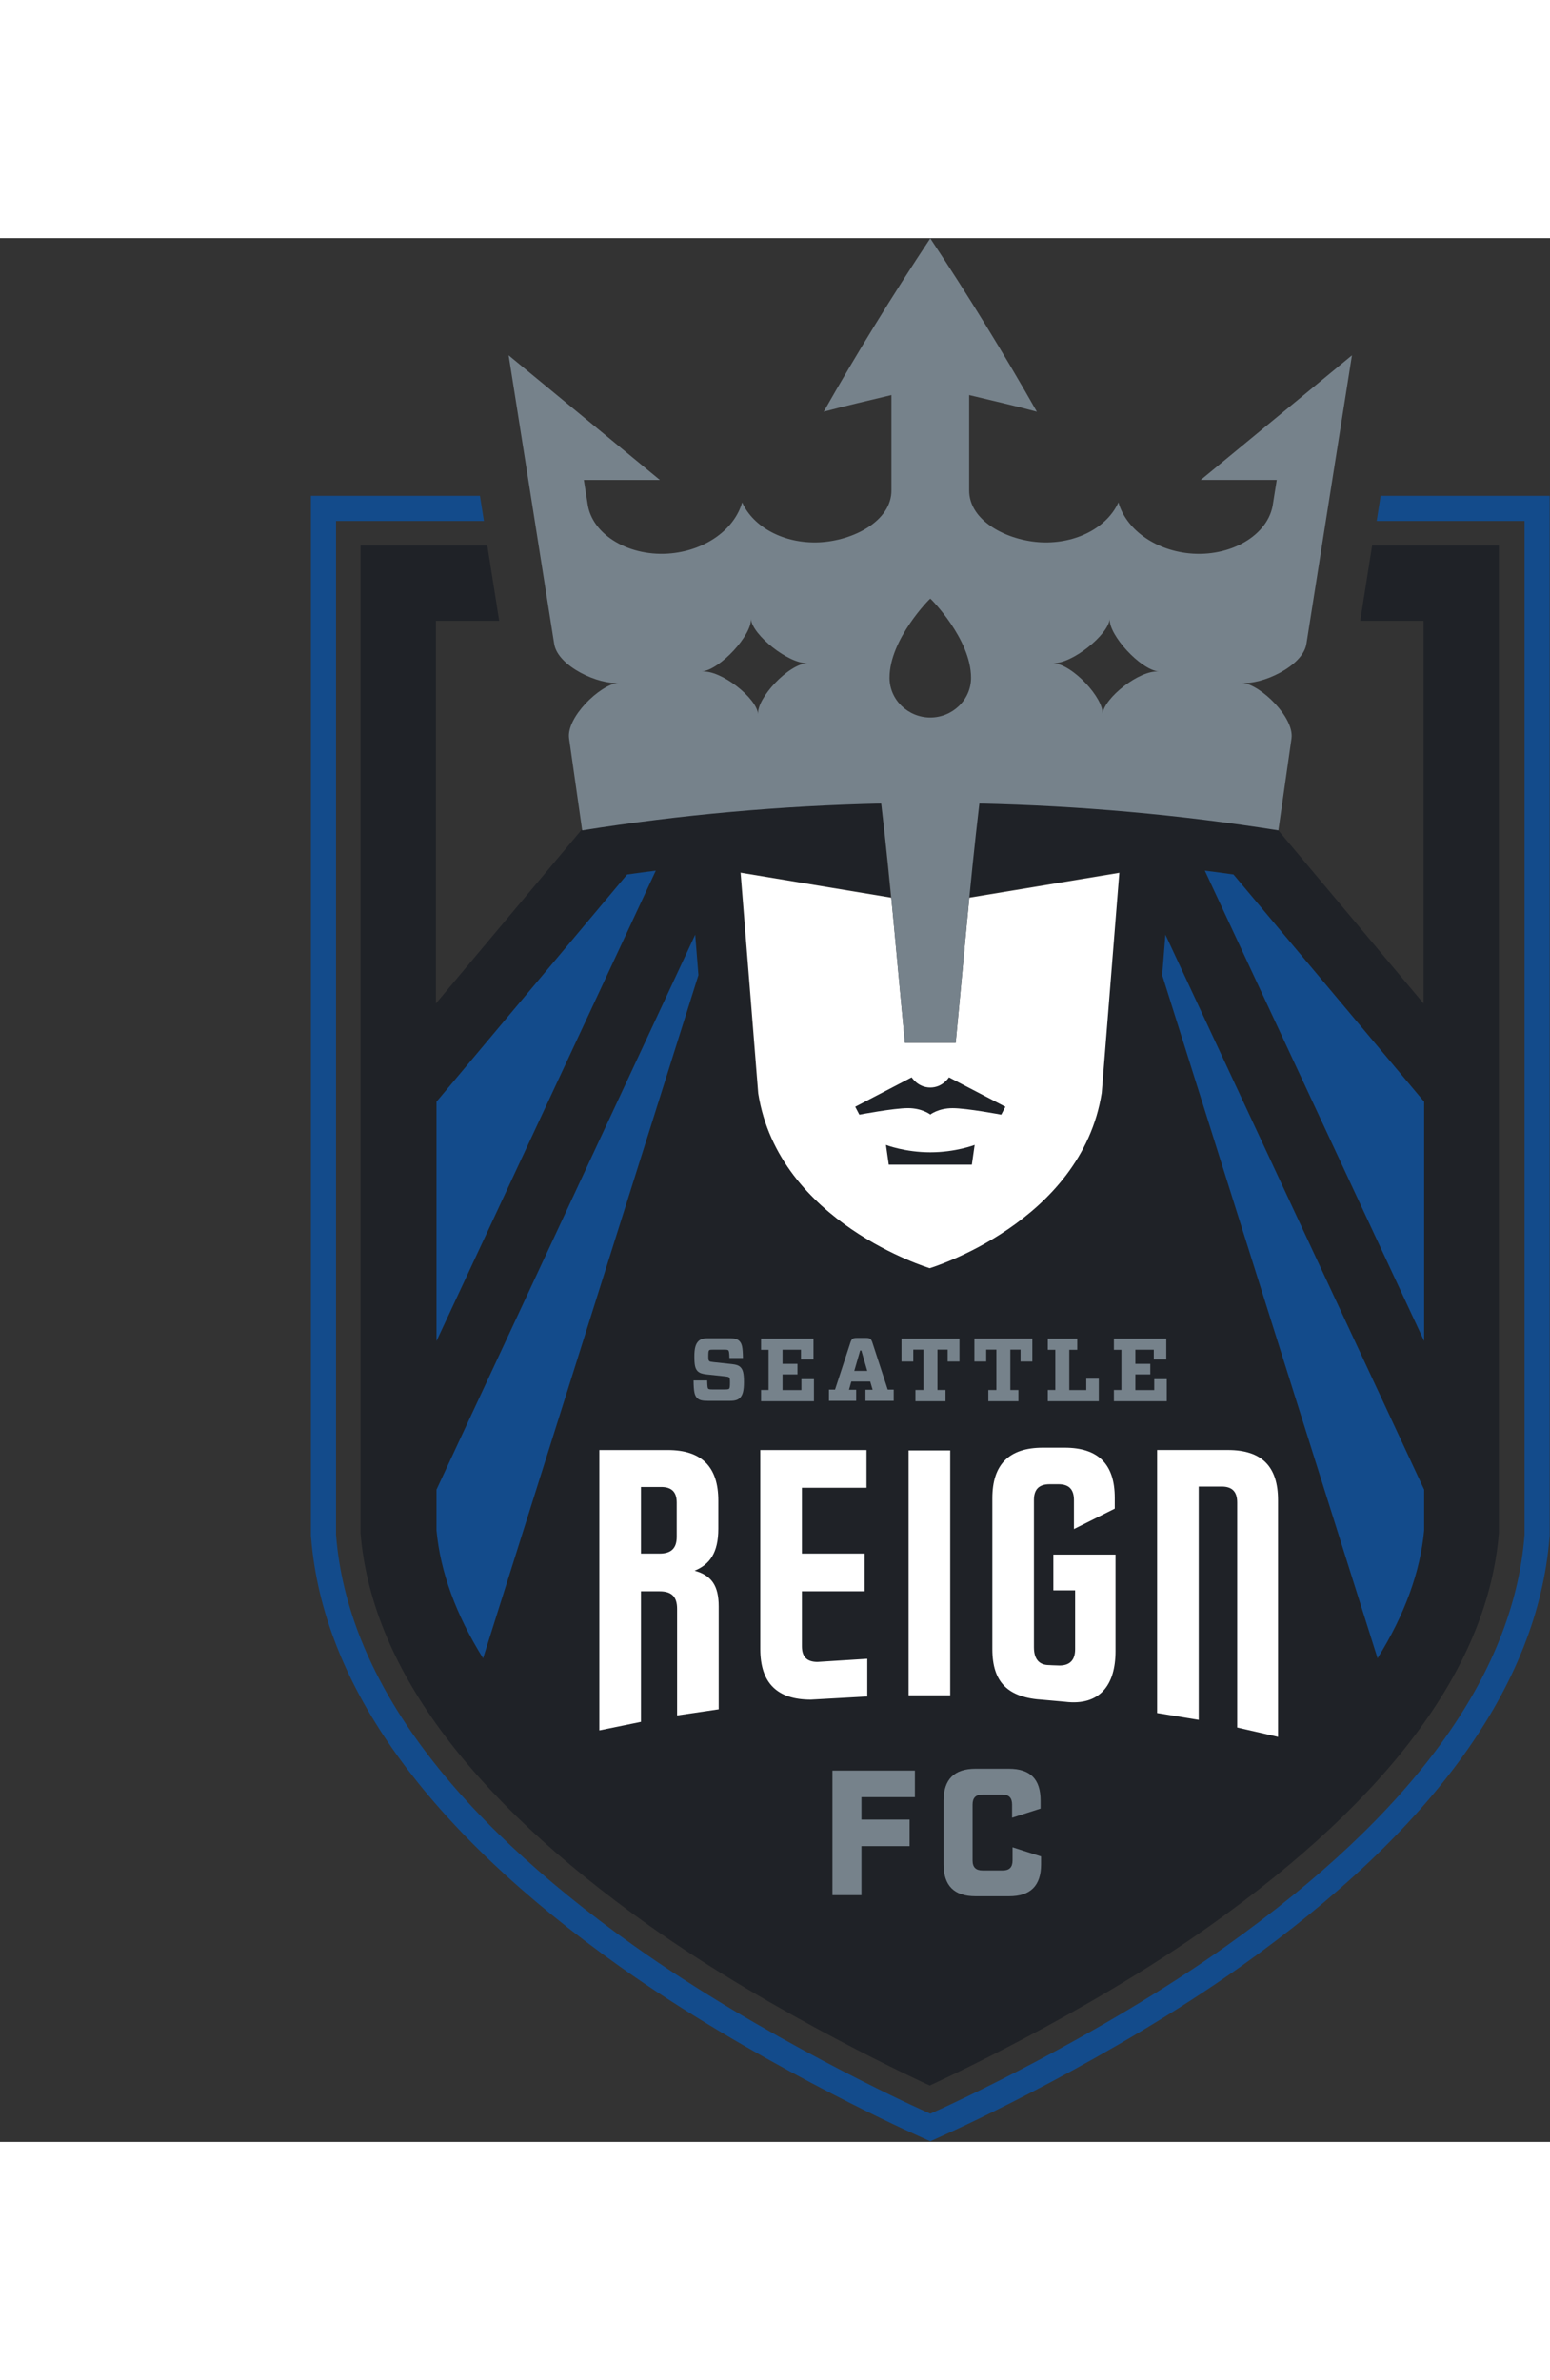 <?xml version="1.0" encoding="UTF-8" standalone="no"?>
<!-- Created with Inkscape (http://www.inkscape.org/) -->

<svg
   xmlns:dc="http://purl.org/dc/elements/1.1/"
   xmlns:cc="http://creativecommons.org/ns#"
   xmlns:rdf="http://www.w3.org/1999/02/22-rdf-syntax-ns#"
   xmlns:svg="http://www.w3.org/2000/svg"
   xmlns="http://www.w3.org/2000/svg"
   xmlns:xlink="http://www.w3.org/1999/xlink"
   xmlns:sodipodi="http://sodipodi.sourceforge.net/DTD/sodipodi-0.dtd"
   xmlns:inkscape="http://www.inkscape.org/namespaces/inkscape"
   id="svg20144"
   version="1.1"
   inkscape:version="0.48.5 r10040"
   width="1000"
   height="1535.267"
   viewBox="-250 0 1250 1535"
   xml:space="preserve"
   sodipodi:docname="A.svg"><rect x="-250" y="0" width="1250" height="1535" fill="#333333" stroke="none"/><defs
     id="defs20148"><linearGradient
       inkscape:collect="always"
       id="linearGradient22069"><stop
         style="stop-color:#d5d7d8;stop-opacity:1"
         offset="0"
         id="stop22071" /><stop
         style="stop-color:#a7a9ab;stop-opacity:1"
         offset="1"
         id="stop22073" /></linearGradient><linearGradient
       inkscape:collect="always"
       id="linearGradient22061"><stop
         style="stop-color:#a5a8aa;stop-opacity:1"
         offset="0"
         id="stop22063" /><stop
         style="stop-color:#989a9c;stop-opacity:1"
         offset="1"
         id="stop22065" /></linearGradient><linearGradient
       inkscape:collect="always"
       id="linearGradient22053"><stop
         style="stop-color:#cccdcf;stop-opacity:1"
         offset="0"
         id="stop22055" /><stop
         style="stop-color:#aaacaf;stop-opacity:1"
         offset="1"
         id="stop22057" /></linearGradient><radialGradient
       id="radialGradient22045"
       spreadMethod="pad"
       gradientTransform="matrix(42.894,0,0,-42.894,567.884,530.423)"
       gradientUnits="userSpaceOnUse"
       r="1"
       cy="0"
       cx="0"
       fy="0"
       fx="0"><stop
         id="stop22047"
         offset="0"
         style="stop-opacity:1;stop-color:#fefefe" /><stop
         id="stop22051"
         offset="1"
         style="stop-opacity:1;stop-color:#d6d7d9" /></radialGradient><radialGradient
       fx="0"
       fy="0"
       cx="0"
       cy="0"
       r="1"
       gradientUnits="userSpaceOnUse"
       gradientTransform="matrix(42.894,0,0,-42.894,567.884,530.423)"
       spreadMethod="pad"
       id="radialGradient22019"><stop
         style="stop-opacity:1;stop-color:#fdfdfd"
         offset="0"
         id="stop22021" /><stop
         style="stop-opacity:1;stop-color:#f3f4f4"
         offset="1"
         id="stop22023" /></radialGradient><radialGradient
       id="radialGradient22009"
       spreadMethod="pad"
       gradientTransform="matrix(42.894,0,0,-42.894,567.884,530.423)"
       gradientUnits="userSpaceOnUse"
       r="1"
       cy="0"
       cx="0"
       fy="0"
       fx="0"><stop
         id="stop22011"
         offset="0"
         style="stop-opacity:1;stop-color:#ffffff" /><stop
         id="stop22015"
         offset="1"
         style="stop-opacity:1;stop-color:#221f1f" /></radialGradient><linearGradient
       inkscape:collect="always"
       id="linearGradient21991"><stop
         style="stop-color:#ffffff;stop-opacity:1"
         offset="0"
         id="stop21993" /><stop
         style="stop-color:#f6f6f7;stop-opacity:1"
         offset="1"
         id="stop21995" /></linearGradient><radialGradient
       id="radialGradient21981"
       spreadMethod="pad"
       gradientTransform="matrix(57.226,17.159,17.565,-55.588,574.892,518.96)"
       gradientUnits="userSpaceOnUse"
       r="1"
       cy="0"
       cx="0"
       fy="0"
       fx="0"><stop
         id="stop21983"
         offset="0"
         style="stop-opacity:1;stop-color:#ffffff" /><stop
         id="stop21985"
         offset="1"
         style="stop-opacity:1;stop-color:#b8babc" /></radialGradient><clipPath
       clipPathUnits="userSpaceOnUse"
       id="clipPath20268"><path
         d="m 519.12,475.766 148.32,0 0,116.234 -148.32,0 0,-116.234 z"
         id="path20270"
         inkscape:connector-curvature="0" /></clipPath><radialGradient
       fx="0"
       fy="0"
       cx="0"
       cy="0"
       r="1"
       gradientUnits="userSpaceOnUse"
       gradientTransform="matrix(112.661,0,0,-112.661,638.024,607.397)"
       spreadMethod="pad"
       id="radialGradient20292"><stop
         style="stop-opacity:1;stop-color:#ffffff"
         offset="0"
         id="stop20294" /><stop
         style="stop-opacity:1;stop-color:#5f6162"
         offset="1"
         id="stop20296" /></radialGradient><clipPath
       clipPathUnits="userSpaceOnUse"
       id="clipPath20304"><path
         d="m 519.12,475.766 149.76,0 0,116.234 -149.76,0 0,-116.234 z"
         id="path20306"
         inkscape:connector-curvature="0" /></clipPath><clipPath
       clipPathUnits="userSpaceOnUse"
       id="clipPath20340"><path
         d="m 564.656,587.032 0,-7.791 -0.613,0 c -3.942,0 -5.474,-1.955 -8.233,-4.024 l 0,0 c -2.578,-1.932 -6.932,-3.931 -10.828,-4.215 l 0,0 -0.289,-0.02 0.003,-0.289 c 0.07,-6.313 2.775,-29.06 10.617,-47.304 l 0,0 c 8.063,-18.752 20.61,-33.159 37.3,-42.829 l 0,0 0.155,-0.089 0.154,0.089 c 16.688,9.669 29.237,24.079 37.3,42.829 l 0,0 c 7.844,18.244 10.545,40.991 10.618,47.304 l 0,0 0.003,0.289 -0.288,0.02 c -3.896,0.284 -8.252,2.283 -10.829,4.215 l 0,0 c -2.759,2.069 -4.29,4.024 -8.233,4.024 l 0,0 -0.615,0 0,8.153 -0.367,-0.071 c -3.7,-0.723 -14.76,-2.4 -27.481,-2.396 l 0,0 c -13.033,0.007 -24.986,1.845 -28.01,2.409 l 0,0 -0.364,0.067 0,-0.371 z"
         id="path20342"
         inkscape:connector-curvature="0" /></clipPath><radialGradient
       fx="0"
       fy="0"
       cx="0"
       cy="0"
       r="1"
       gradientUnits="userSpaceOnUse"
       gradientTransform="matrix(57.226,17.159,17.565,-55.588,574.892,518.961)"
       spreadMethod="pad"
       id="radialGradient20408"><stop
         style="stop-opacity:1;stop-color:#ffffff"
         offset="0"
         id="stop20410" /><stop
         style="stop-opacity:1;stop-color:#221f1f"
         offset="1"
         id="stop20412" /></radialGradient><radialGradient
       fx="0"
       fy="0"
       cx="0"
       cy="0"
       r="1"
       gradientUnits="userSpaceOnUse"
       gradientTransform="matrix(57.226,17.159,17.565,-55.588,574.891,518.96)"
       spreadMethod="pad"
       id="radialGradient20428"><stop
         style="stop-opacity:1;stop-color:#ffffff"
         offset="0"
         id="stop20430" /><stop
         style="stop-opacity:1;stop-color:#221f1f"
         offset="1"
         id="stop20432" /></radialGradient><radialGradient
       fx="0"
       fy="0"
       cx="0"
       cy="0"
       r="1"
       gradientUnits="userSpaceOnUse"
       gradientTransform="matrix(57.22,17.157,17.563,-55.582,574.893,518.956)"
       spreadMethod="pad"
       id="radialGradient20448"><stop
         style="stop-opacity:1;stop-color:#ffffff"
         offset="0"
         id="stop20450" /><stop
         style="stop-opacity:1;stop-color:#221f1f"
         offset="1"
         id="stop20452" /></radialGradient><radialGradient
       fx="0"
       fy="0"
       cx="0"
       cy="0"
       r="1"
       gradientUnits="userSpaceOnUse"
       gradientTransform="matrix(57.226,17.159,17.565,-55.588,574.892,518.961)"
       spreadMethod="pad"
       id="radialGradient20468"><stop
         style="stop-opacity:1;stop-color:#ffffff"
         offset="0"
         id="stop20470" /><stop
         style="stop-opacity:1;stop-color:#221f1f"
         offset="1"
         id="stop20472" /></radialGradient><radialGradient
       fx="0"
       fy="0"
       cx="0"
       cy="0"
       r="1"
       gradientUnits="userSpaceOnUse"
       gradientTransform="matrix(57.226,17.159,17.565,-55.588,574.891,518.96)"
       spreadMethod="pad"
       id="radialGradient20488"><stop
         style="stop-opacity:1;stop-color:#ffffff"
         offset="0"
         id="stop20490" /><stop
         style="stop-opacity:1;stop-color:#221f1f"
         offset="1"
         id="stop20492" /></radialGradient><radialGradient
       fx="0"
       fy="0"
       cx="0"
       cy="0"
       r="1"
       gradientUnits="userSpaceOnUse"
       gradientTransform="matrix(57.224,17.158,17.564,-55.585,574.892,518.96)"
       spreadMethod="pad"
       id="radialGradient20508"><stop
         style="stop-opacity:1;stop-color:#ffffff"
         offset="0"
         id="stop20510" /><stop
         style="stop-opacity:1;stop-color:#221f1f"
         offset="1"
         id="stop20512" /></radialGradient><radialGradient
       fx="0"
       fy="0"
       cx="0"
       cy="0"
       r="1"
       gradientUnits="userSpaceOnUse"
       gradientTransform="matrix(57.229,17.16,17.566,-55.591,574.89,518.96)"
       spreadMethod="pad"
       id="radialGradient20528"><stop
         style="stop-opacity:1;stop-color:#ffffff"
         offset="0"
         id="stop20530" /><stop
         style="stop-opacity:1;stop-color:#221f1f"
         offset="1"
         id="stop20532" /></radialGradient><radialGradient
       fx="0"
       fy="0"
       cx="0"
       cy="0"
       r="1"
       gradientUnits="userSpaceOnUse"
       gradientTransform="matrix(57.226,17.159,17.565,-55.588,574.891,518.961)"
       spreadMethod="pad"
       id="radialGradient20548"><stop
         style="stop-opacity:1;stop-color:#ffffff"
         offset="0"
         id="stop20550" /><stop
         style="stop-opacity:1;stop-color:#221f1f"
         offset="1"
         id="stop20552" /></radialGradient><radialGradient
       fx="0"
       fy="0"
       cx="0"
       cy="0"
       r="1"
       gradientUnits="userSpaceOnUse"
       gradientTransform="matrix(57.226,17.159,17.565,-55.588,574.892,518.96)"
       spreadMethod="pad"
       id="radialGradient20568"><stop
         style="stop-opacity:1;stop-color:#ffffff"
         offset="0"
         id="stop20570" /><stop
         style="stop-opacity:1;stop-color:#221f1f"
         offset="1"
         id="stop20572" /></radialGradient><radialGradient
       fx="0"
       fy="0"
       cx="0"
       cy="0"
       r="1"
       gradientUnits="userSpaceOnUse"
       gradientTransform="matrix(57.224,17.158,17.564,-55.585,574.893,518.958)"
       spreadMethod="pad"
       id="radialGradient20588"><stop
         style="stop-opacity:1;stop-color:#ffffff"
         offset="0"
         id="stop20590" /><stop
         style="stop-opacity:1;stop-color:#221f1f"
         offset="1"
         id="stop20592" /></radialGradient><clipPath
       clipPathUnits="userSpaceOnUse"
       id="clipPath20600"><path
         d="m 564.656,587.032 0,-7.791 -0.613,0 c -3.942,0 -5.474,-1.955 -8.233,-4.024 l 0,0 c -2.578,-1.932 -6.932,-3.931 -10.828,-4.215 l 0,0 -0.289,-0.02 0.003,-0.289 c 0.07,-6.313 2.775,-29.06 10.617,-47.304 l 0,0 c 8.063,-18.752 20.61,-33.159 37.3,-42.829 l 0,0 0.155,-0.089 0.154,0.089 c 16.688,9.669 29.237,24.079 37.3,42.829 l 0,0 c 7.844,18.244 10.545,40.991 10.618,47.304 l 0,0 0.003,0.289 -0.288,0.02 c -3.896,0.284 -8.252,2.283 -10.829,4.215 l 0,0 c -2.759,2.069 -4.29,4.024 -8.233,4.024 l 0,0 -0.615,0 0,8.153 -0.367,-0.071 c -3.7,-0.723 -14.76,-2.4 -27.481,-2.396 l 0,0 c -13.033,0.007 -24.986,1.845 -28.01,2.409 l 0,0 -0.364,0.067 0,-0.371 z"
         id="path20602"
         inkscape:connector-curvature="0" /></clipPath><radialGradient
       fx="0"
       fy="0"
       cx="0"
       cy="0"
       r="1"
       gradientUnits="userSpaceOnUse"
       gradientTransform="matrix(57.226,17.159,17.565,-55.588,574.891,518.96)"
       spreadMethod="pad"
       id="radialGradient20620"><stop
         style="stop-opacity:1;stop-color:#ffffff"
         offset="0"
         id="stop20622" /><stop
         style="stop-opacity:1;stop-color:#221f1f"
         offset="1"
         id="stop20624" /></radialGradient><radialGradient
       fx="0"
       fy="0"
       cx="0"
       cy="0"
       r="1"
       gradientUnits="userSpaceOnUse"
       gradientTransform="matrix(42.894,0,0,-42.894,567.884,530.423)"
       spreadMethod="pad"
       id="radialGradient20640"><stop
         style="stop-opacity:1;stop-color:#ffffff"
         offset="0"
         id="stop20642" /><stop
         style="stop-opacity:1;stop-color:#221f1f"
         offset="0.549"
         id="stop20644" /><stop
         style="stop-opacity:1;stop-color:#221f1f"
         offset="1"
         id="stop20646" /></radialGradient><radialGradient
       fx="0"
       fy="0"
       cx="0"
       cy="0"
       r="1"
       gradientUnits="userSpaceOnUse"
       gradientTransform="matrix(57.228,17.16,17.566,-55.589,574.891,518.96)"
       spreadMethod="pad"
       id="radialGradient20662"><stop
         style="stop-opacity:1;stop-color:#cdcccc"
         offset="0"
         id="stop20664" /><stop
         style="stop-opacity:1;stop-color:#1b191a"
         offset="1"
         id="stop20666" /></radialGradient><radialGradient
       fx="0"
       fy="0"
       cx="0"
       cy="0"
       r="1"
       gradientUnits="userSpaceOnUse"
       gradientTransform="matrix(57.227,17.159,17.565,-55.589,574.891,518.961)"
       spreadMethod="pad"
       id="radialGradient20682"><stop
         style="stop-opacity:1;stop-color:#cdcccc"
         offset="0"
         id="stop20684" /><stop
         style="stop-opacity:1;stop-color:#1b191a"
         offset="1"
         id="stop20686" /></radialGradient><clipPath
       clipPathUnits="userSpaceOnUse"
       id="clipPath20694"><path
         d="m 519.12,475.766 149.76,0 0,116.234 -149.76,0 0,-116.234 z"
         id="path20696"
         inkscape:connector-curvature="0" /></clipPath><clipPath
       clipPathUnits="userSpaceOnUse"
       id="clipPath20706"><path
         d="m 519.12,475.766 148.32,0 0,116.234 -148.32,0 0,-116.234 z"
         id="path20708"
         inkscape:connector-curvature="0" /></clipPath><clipPath
       clipPathUnits="userSpaceOnUse"
       id="clipPath20722"><path
         d="m 519.12,475.766 149.76,0 0,116.234 -149.76,0 0,-116.234 z"
         id="path20724"
         inkscape:connector-curvature="0" /></clipPath><linearGradient
       inkscape:collect="always"
       xlink:href="#linearGradient21991"
       id="linearGradient21997"
       x1="582.841"
       y1="527.878"
       x2="592.246"
       y2="522.294"
       gradientUnits="userSpaceOnUse" /><linearGradient
       inkscape:collect="always"
       xlink:href="#radialGradient22009"
       id="linearGradient21999"
       x1="588.857"
       y1="520.134"
       x2="605.622"
       y2="511.267"
       gradientUnits="userSpaceOnUse" /><linearGradient
       inkscape:collect="always"
       xlink:href="#radialGradient22045"
       id="linearGradient22043"
       x1="586.779"
       y1="507.941"
       x2="598.556"
       y2="496.164"
       gradientUnits="userSpaceOnUse" /><linearGradient
       inkscape:collect="always"
       xlink:href="#linearGradient22053"
       id="linearGradient22059"
       x1="599.803"
       y1="496.58"
       x2="602.99"
       y2="490.483"
       gradientUnits="userSpaceOnUse" /><linearGradient
       inkscape:collect="always"
       xlink:href="#linearGradient22061"
       id="linearGradient22067"
       x1="610.61"
       y1="499.801"
       x2="612.238"
       y2="498.797"
       gradientUnits="userSpaceOnUse" /><linearGradient
       inkscape:collect="always"
       xlink:href="#linearGradient22069"
       id="linearGradient22075"
       x1="605.969"
       y1="514.107"
       x2="614.628"
       y2="514.661"
       gradientUnits="userSpaceOnUse" /><linearGradient
       inkscape:collect="always"
       xlink:href="#linearGradient22061"
       id="linearGradient22079"
       gradientUnits="userSpaceOnUse"
       x1="610.61"
       y1="499.801"
       x2="612.238"
       y2="498.797" /><linearGradient
       inkscape:collect="always"
       xlink:href="#linearGradient22061"
       id="linearGradient22081"
       gradientUnits="userSpaceOnUse"
       x1="610.61"
       y1="499.801"
       x2="612.238"
       y2="498.797" /><linearGradient
       inkscape:collect="always"
       xlink:href="#linearGradient22061"
       id="linearGradient22083"
       gradientUnits="userSpaceOnUse"
       x1="610.61"
       y1="499.801"
       x2="612.238"
       y2="498.797" /><linearGradient
       inkscape:collect="always"
       xlink:href="#linearGradient22069"
       id="linearGradient22087"
       gradientUnits="userSpaceOnUse"
       x1="605.969"
       y1="514.107"
       x2="614.628"
       y2="514.661" /><linearGradient
       inkscape:collect="always"
       xlink:href="#linearGradient22069"
       id="linearGradient22089"
       gradientUnits="userSpaceOnUse"
       x1="605.969"
       y1="514.107"
       x2="614.628"
       y2="514.661" /><linearGradient
       inkscape:collect="always"
       xlink:href="#linearGradient22069"
       id="linearGradient22091"
       gradientUnits="userSpaceOnUse"
       x1="605.969"
       y1="514.107"
       x2="614.628"
       y2="514.661" /><linearGradient
       inkscape:collect="always"
       xlink:href="#radialGradient22045"
       id="linearGradient22095"
       gradientUnits="userSpaceOnUse"
       x1="586.779"
       y1="507.941"
       x2="598.556"
       y2="496.164" /><linearGradient
       inkscape:collect="always"
       xlink:href="#radialGradient22045"
       id="linearGradient22097"
       gradientUnits="userSpaceOnUse"
       x1="586.779"
       y1="507.941"
       x2="598.556"
       y2="496.164" /><linearGradient
       inkscape:collect="always"
       xlink:href="#radialGradient22045"
       id="linearGradient22099"
       gradientUnits="userSpaceOnUse"
       x1="586.779"
       y1="507.941"
       x2="598.556"
       y2="496.164" /><linearGradient
       inkscape:collect="always"
       xlink:href="#linearGradient22053"
       id="linearGradient22103"
       gradientUnits="userSpaceOnUse"
       x1="599.803"
       y1="496.58"
       x2="602.99"
       y2="490.483" /><linearGradient
       inkscape:collect="always"
       xlink:href="#linearGradient22053"
       id="linearGradient22105"
       gradientUnits="userSpaceOnUse"
       x1="599.803"
       y1="496.58"
       x2="602.99"
       y2="490.483" /><linearGradient
       inkscape:collect="always"
       xlink:href="#linearGradient22053"
       id="linearGradient22107"
       gradientUnits="userSpaceOnUse"
       x1="599.803"
       y1="496.58"
       x2="602.99"
       y2="490.483" /><linearGradient
       inkscape:collect="always"
       xlink:href="#linearGradient21991"
       id="linearGradient22111"
       gradientUnits="userSpaceOnUse"
       x1="582.841"
       y1="527.878"
       x2="592.246"
       y2="522.294" /><linearGradient
       inkscape:collect="always"
       xlink:href="#linearGradient21991"
       id="linearGradient22113"
       gradientUnits="userSpaceOnUse"
       x1="582.841"
       y1="527.878"
       x2="592.246"
       y2="522.294" /><linearGradient
       inkscape:collect="always"
       xlink:href="#linearGradient21991"
       id="linearGradient22115"
       gradientUnits="userSpaceOnUse"
       x1="582.841"
       y1="527.878"
       x2="592.246"
       y2="522.294" /><clipPath
       clipPathUnits="userSpaceOnUse"
       id="clipPath22355"><path
         inkscape:connector-curvature="0"
         d="M 0,0 612,0 612,792 0,792 0,0 z"
         id="path22357" /></clipPath><clipPath
       clipPathUnits="userSpaceOnUse"
       id="clipPath22900"><path
         inkscape:connector-curvature="0"
         d="M 0,0 612,0 612,792 0,792 0,0 z"
         id="path22902" /></clipPath><clipPath
       clipPathUnits="userSpaceOnUse"
       id="clipPath22886"><path
         inkscape:connector-curvature="0"
         d="M 0,0 612,0 612,792 0,792 0,0 z"
         id="path22888" /></clipPath><clipPath
       clipPathUnits="userSpaceOnUse"
       id="clipPath22870"><path
         inkscape:connector-curvature="0"
         d="M 0,0 612,0 612,792 0,792 0,0 z"
         id="path22872" /></clipPath><clipPath
       clipPathUnits="userSpaceOnUse"
       id="clipPath22838"><path
         inkscape:connector-curvature="0"
         d="M 0,0 612,0 612,792 0,792 0,0 z"
         id="path22840" /></clipPath><clipPath
       clipPathUnits="userSpaceOnUse"
       id="clipPath22782"><path
         inkscape:connector-curvature="0"
         d="M 0,0 612,0 612,792 0,792 0,0 z"
         id="path22784" /></clipPath><clipPath
       clipPathUnits="userSpaceOnUse"
       id="clipPath22900-1"><path
         inkscape:connector-curvature="0"
         d="M 0,0 612,0 612,792 0,792 0,0 z"
         id="path22902-2" /></clipPath><clipPath
       clipPathUnits="userSpaceOnUse"
       id="clipPath22886-9"><path
         inkscape:connector-curvature="0"
         d="M 0,0 612,0 612,792 0,792 0,0 z"
         id="path22888-0" /></clipPath><clipPath
       clipPathUnits="userSpaceOnUse"
       id="clipPath22870-3"><path
         inkscape:connector-curvature="0"
         d="M 0,0 612,0 612,792 0,792 0,0 z"
         id="path22872-5" /></clipPath><clipPath
       clipPathUnits="userSpaceOnUse"
       id="clipPath22838-1"><path
         inkscape:connector-curvature="0"
         d="M 0,0 612,0 612,792 0,792 0,0 z"
         id="path22840-0" /></clipPath><clipPath
       clipPathUnits="userSpaceOnUse"
       id="clipPath22782-2"><path
         inkscape:connector-curvature="0"
         d="M 0,0 612,0 612,792 0,792 0,0 z"
         id="path22784-4" /></clipPath></defs><sodipodi:namedview
     pagecolor="#ffffff"
     bordercolor="#666666"
     borderopacity="1"
     objecttolerance="10"
     gridtolerance="10"
     guidetolerance="10"
     inkscape:pageopacity="0"
     inkscape:pageshadow="2"
     inkscape:window-width="1055"
     inkscape:window-height="1044"
     id="namedview20146"
     showgrid="false"
     fit-margin-left="0.5"
     fit-margin-bottom="0.5"
     fit-margin-top="0.5"
     fit-margin-right="0.5"
     inkscape:zoom="0.36086854"
     inkscape:cx="695.06965"
     inkscape:cy="561.10855"
     inkscape:window-x="857"
     inkscape:window-y="-21"
     inkscape:window-maximized="0"
     inkscape:current-layer="g20152" /><g
     id="g20152"
     inkscape:groupmode="layer"
     inkscape:label="BostonBreakers2013MediaGuide"
     transform="matrix(1.25,0,0,-1.25,-1329.154,3617.483)"><g
       id="g23084"
       transform="matrix(18.932,0,0,18.932,-9172.683,-11770.75)"><g
         clip-path="url(#clipPath22782-2)"
         id="g23086"><g
           transform="translate(577.427,767.533)"
           id="g23088" /><g
           transform="translate(555.948,745.461)"
           id="g23092"><path
             id="path23094"
             style="fill:#ffffff;fill-opacity:1;fill-rule:nonzero;stroke:none"
             d="m 0,0 c 0.699,-4.422 5.862,-5.975 5.863,-5.975 0,0 5.164,1.553 5.862,5.975 L 12.326,7.519 7.193,6.668 C 7.033,5.029 6.89,3.397 6.728,1.726 l -1.73,0 C 4.835,3.397 4.692,5.029 4.533,6.668 L -0.601,7.52 0,0 z"
             inkscape:connector-curvature="0" /></g><g
           transform="translate(576.867,764.13)"
           id="g23096"><path
             id="path23098"
             style="fill:#1f2227;fill-opacity:1;fill-rule:nonzero;stroke:none"
             d="m 0,0 -0.405,-2.567 2.158,0 0,-13.038 -4.967,5.919 c -3.378,0.535 -6.782,0.84 -10.19,0.914 -0.128,-1.082 -0.239,-2.147 -0.342,-3.209 l 5.133,0.851 -0.601,-7.519 c -0.698,-4.422 -5.862,-5.975 -5.862,-5.975 -10e-4,0 -5.164,1.553 -5.863,5.975 l -0.601,7.519 5.133,-0.851 c -0.103,1.062 -0.196,2.145 -0.324,3.227 -3.408,-0.074 -6.83,-0.397 -10.208,-0.932 l -4.966,-5.919 0,13.038 2.157,0 -0.405,2.567 -4.32,0 0,-33.643 c 0.36,-4.491 3.659,-8.985 9.806,-13.357 4.351,-3.095 9.591,-5.471 9.591,-5.471 0,0 5.239,2.376 9.59,5.471 6.147,4.372 9.446,8.866 9.806,13.357 L 4.32,0 0,0 z"
             inkscape:connector-curvature="0" /></g><g
           transform="translate(560.299,743.706)"
           id="g23100"><path
             id="path23102"
             style="fill:#1f2227;fill-opacity:1;fill-rule:nonzero;stroke:none"
             d="m 0,0 0.096,-0.674 2.831,0 L 3.023,0 C 3.023,0 2.376,-0.251 1.512,-0.251 0.647,-0.251 0,0 0,0"
             inkscape:connector-curvature="0" /></g><g
           transform="translate(559.393,744.737)"
           id="g23104"><path
             id="path23106"
             style="fill:#1f2227;fill-opacity:1;fill-rule:nonzero;stroke:none"
             d="m 0,0 c 0,0 1.172,0.223 1.657,0.223 0.485,0 0.761,-0.218 0.761,-0.218 0,0 0.275,0.217 0.76,0.217 C 3.663,0.222 4.835,0 4.835,0 L 4.976,0.27 3.053,1.272 c 0,0 -0.212,-0.347 -0.635,-0.347 -0.424,0 -0.635,0.347 -0.635,0.347 L -0.141,0.27 0,0 z"
             inkscape:connector-curvature="0" /></g><g
           transform="translate(544.982,730.577)"
           id="g23108"><path
             id="path23110"
             style="fill:#134b8b;fill-opacity:1;fill-rule:nonzero;stroke:none"
             d="M 0,0 C 0.131,-1.419 0.665,-2.882 1.588,-4.361 L 8.927,18.915 8.817,20.293 0,1.384 0,0 z"
             inkscape:connector-curvature="0" /></g><g
           transform="translate(578.64,745.178)"
           id="g23112"><path
             id="path23114"
             style="fill:#134b8b;fill-opacity:1;fill-rule:nonzero;stroke:none"
             d="m 0,0 -6.497,7.743 c -0.325,0.046 -0.651,0.089 -0.977,0.13 L 0,-8.155 0,0 z"
             inkscape:connector-curvature="0" /></g><g
           transform="translate(578.64,730.577)"
           id="g23116"><path
             id="path23118"
             style="fill:#134b8b;fill-opacity:1;fill-rule:nonzero;stroke:none"
             d="m 0,0 0,1.384 -8.817,18.909 -0.11,-1.378 7.339,-23.276 C -0.665,-2.882 -0.131,-1.419 0,0"
             inkscape:connector-curvature="0" /></g><g
           transform="translate(544.982,737.023)"
           id="g23120"><path
             id="path23122"
             style="fill:#134b8b;fill-opacity:1;fill-rule:nonzero;stroke:none"
             d="M 0,0 7.474,16.028 C 7.148,15.987 6.822,15.944 6.497,15.898 L 0,8.155 0,0 z"
             inkscape:connector-curvature="0" /></g><g
           transform="translate(577.157,765.821)"
           id="g23124"><path
             id="path23126"
             style="fill:#134b8b;fill-opacity:1;fill-rule:nonzero;stroke:none"
             d="m 0,0 -0.135,-0.856 5.04,0 0,-34.498 0,-0.035 -0.002,-0.034 c -0.381,-4.755 -3.8,-9.46 -10.163,-13.985 -4.368,-3.107 -9.516,-5.456 -9.733,-5.554 l -0.353,-0.16 -0.354,0.16 c -0.217,0.098 -5.365,2.447 -9.733,5.554 -6.363,4.525 -9.782,9.23 -10.163,13.985 l -0.002,0.034 0,0.035 0,34.498 5.04,0 -0.135,0.856 -5.761,0 0,-35.354 0,-0.035 0,-0.034 0.003,-0.035 0.003,-0.034 c 0.401,-5.018 3.94,-9.935 10.519,-14.614 4.439,-3.157 9.656,-5.536 9.876,-5.635 l 0.353,-0.161 0.354,-0.16 0.353,0.16 0.354,0.161 c 0.219,0.099 5.436,2.478 9.875,5.635 6.579,4.679 10.118,9.596 10.519,14.615 l 0.003,0.033 0.003,0.035 0,0.034 0,0.035 L 5.761,0 0,0 z"
             inkscape:connector-curvature="0" /></g><g
           transform="translate(576.18,770.609)"
           id="g23128"><path
             id="path23130"
             style="fill:#76828b;fill-opacity:1;fill-rule:nonzero;stroke:none"
             d="m 0,0 -5.154,-4.246 2.591,0 -0.126,-0.795 c -0.139,-1.088 -1.457,-1.852 -2.873,-1.705 -1.191,0.125 -2.144,0.84 -2.396,1.736 -0.381,-0.848 -1.43,-1.415 -2.626,-1.362 -1.158,0.054 -2.471,0.726 -2.461,1.779 l 0,3.239 c 0.757,-0.185 1.559,-0.363 2.307,-0.566 -1.131,1.991 -2.341,3.96 -3.632,5.904 -1.29,-1.943 -2.501,-3.913 -3.632,-5.904 0.749,0.203 1.55,0.381 2.308,0.566 l 0,-3.239 c 0.01,-1.053 -1.304,-1.725 -2.462,-1.779 -1.195,-0.053 -2.244,0.514 -2.625,1.362 -0.252,-0.896 -1.206,-1.611 -2.397,-1.735 -1.415,-0.148 -2.733,0.616 -2.873,1.705 l -0.125,0.794 2.591,0 -5.154,4.246 1.552,-9.831 c 0,0 0,10e-4 0,0.002 0.121,-0.778 1.547,-1.406 2.186,-1.325 -0.652,-0.084 -1.768,-1.187 -1.679,-1.887 0,0 -0.001,0.001 -0.001,0.002 0.149,-1.049 0.299,-2.098 0.449,-3.146 3.378,0.535 6.782,0.839 10.19,0.914 0.326,-2.751 0.539,-5.397 0.807,-8.152 l 1.731,0 c 0.267,2.755 0.481,5.401 0.807,8.152 3.408,-0.075 6.812,-0.379 10.189,-0.914 0.151,1.048 0.301,2.097 0.45,3.145 0,0 -0.001,-0.002 -0.001,-0.002 0.088,0.701 -1.027,1.804 -1.68,1.888 0.64,-0.082 2.065,0.547 2.187,1.325 0,-10e-4 0,-0.003 0,-0.002 L 0,0 z m -20.239,-12.229 c -0.034,0.544 -1.268,1.523 -1.922,1.453 0.64,0.067 1.712,1.253 1.678,1.791 0.047,-0.538 1.285,-1.532 1.928,-1.504 -0.656,-0.029 -1.731,-1.197 -1.684,-1.74 m 5.869,-0.112 c -0.751,0 -1.389,0.599 -1.389,1.355 0,1.319 1.379,2.701 1.389,2.697 0.01,0.004 1.389,-1.378 1.389,-2.698 0,-0.755 -0.637,-1.354 -1.389,-1.354 m 5.87,0.112 c 0.047,0.543 -1.029,1.711 -1.684,1.74 0.642,-0.028 1.881,0.966 1.928,1.504 -0.034,-0.538 1.037,-1.724 1.677,-1.791 -0.653,0.07 -1.887,-0.909 -1.921,-1.453"
             inkscape:connector-curvature="0" /></g></g></g><g
       transform="matrix(18.932,0,0,18.932,1380.358,2150.969)"
       id="g23132"><path
         id="path23134"
         style="fill:#76828b;fill-opacity:1;fill-rule:nonzero;stroke:none"
         d="m 0,0 -0.643,0 0,0.534 0.509,0 0,0.359 -0.509,0 0,0.482 0.628,0 0,-0.332 0.427,0 0,0.71 -1.787,0 0,-0.381 0.256,0 0,-1.369 -0.256,0 0,-0.384 1.802,0 0,0.753 L 0,0.372 0,0 z"
         inkscape:connector-curvature="0" /></g><g
       id="g23136"
       transform="matrix(18.932,0,0,18.932,-9172.683,-11770.75)"><g
         clip-path="url(#clipPath22838-1)"
         id="g23138"><g
           transform="translate(555.048,736.239)"
           id="g23140"><path
             id="path23142"
             style="fill:#76828b;fill-opacity:1;fill-rule:nonzero;stroke:none"
             d="m 0,0 -0.625,0.067 c -0.094,0.012 -0.128,0.015 -0.146,0.037 -0.028,0.024 -0.031,0.064 -0.031,0.17 0,0.116 0.006,0.174 0.027,0.195 0.019,0.019 0.05,0.022 0.129,0.022 l 0.396,0 c 0.086,0 0.113,-0.006 0.131,-0.024 0.021,-0.022 0.031,-0.068 0.037,-0.26 l 0.46,0 C 0.372,0.582 0.345,0.698 0.253,0.79 0.186,0.857 0.082,0.881 -0.101,0.881 l -0.713,0 c -0.162,0 -0.262,-0.036 -0.326,-0.1 -0.098,-0.099 -0.138,-0.251 -0.138,-0.522 0,-0.29 0.028,-0.414 0.111,-0.5 0.066,-0.064 0.155,-0.094 0.301,-0.11 l 0.625,-0.067 c 0.086,-0.009 0.128,-0.018 0.147,-0.037 0.027,-0.027 0.03,-0.066 0.03,-0.173 0,-0.129 -0.006,-0.186 -0.027,-0.21 -0.022,-0.019 -0.058,-0.025 -0.147,-0.025 l -0.43,0 c -0.091,0 -0.122,0.009 -0.14,0.027 -0.018,0.019 -0.027,0.068 -0.033,0.278 l -0.464,0 c 0.003,-0.381 0.034,-0.512 0.122,-0.6 0.074,-0.071 0.177,-0.095 0.357,-0.095 l 0.768,0 c 0.171,0 0.268,0.036 0.333,0.1 0.097,0.098 0.137,0.25 0.137,0.543 0,0.29 -0.034,0.421 -0.116,0.503 C 0.232,-0.043 0.147,-0.016 0,0"
             inkscape:connector-curvature="0" /></g><g
           transform="translate(559.601,734.986)"
           id="g23144"><path
             id="path23146"
             style="fill:#76828b;fill-opacity:1;fill-rule:nonzero;stroke:none"
             d="m 0,0 0.963,0 0,0.384 -0.204,0 -0.524,1.607 C 0.195,2.11 0.152,2.144 0.033,2.144 l -0.344,0 c -0.119,0 -0.162,-0.034 -0.201,-0.153 l -0.525,-1.607 -0.207,0 0,-0.384 0.927,0 0,0.378 -0.244,0 0.079,0.281 0.644,0 L 0.244,0.378 0,0.378 0,0 z m -0.381,1.022 0.201,0.695 0.04,0 0.201,-0.695 -0.442,0 z"
             inkscape:connector-curvature="0" /></g></g></g><g
       transform="matrix(18.932,0,0,18.932,1607.994,2150.969)"
       id="g23148"><path
         id="path23150"
         style="fill:#76828b;fill-opacity:1;fill-rule:nonzero;stroke:none"
         d="m 0,0 -0.643,0 0,0.534 0.509,0 0,0.359 -0.509,0 0,0.482 0.628,0 0,-0.332 0.426,0 0,0.71 -1.786,0 0,-0.381 0.256,0 0,-1.369 -0.256,0 0,-0.384 1.802,0 0,0.753 L 0,0.372 0,0 z"
         inkscape:connector-curvature="0" /></g><g
       transform="matrix(18.932,0,0,18.932,1453.927,2151.022)"
       id="g23152"><path
         id="path23154"
         style="fill:#76828b;fill-opacity:1;fill-rule:nonzero;stroke:none"
         d="m 0,0 0,-0.384 1.025,0 0,0.384 -0.275,0 0,1.375 0.348,0 0,-0.405 0.402,0 0,0.78 -1.975,0 0,-0.78 0.402,0 0,0.405 0.348,0 L 0.275,0 0,0 z"
         inkscape:connector-curvature="0" /></g><g
       transform="matrix(18.932,0,0,18.932,1564.145,2150.969)"
       id="g23156"><path
         id="path23158"
         style="fill:#76828b;fill-opacity:1;fill-rule:nonzero;stroke:none"
         d="m 0,0 -0.579,0 0,1.372 0.271,0 0,0.381 -1.003,0 0,-0.381 0.256,0 0,-1.369 -0.256,0 0,-0.384 1.738,0 0,0.768 L 0,0.387 0,0 z"
         inkscape:connector-curvature="0" /></g><g
       transform="matrix(18.932,0,0,18.932,1529.352,2169.382)"
       id="g23160"><path
         id="path23162"
         style="fill:#76828b;fill-opacity:1;fill-rule:nonzero;stroke:none"
         d="m 0,0 0,0.781 -1.975,0 0,-0.781 0.402,0 0,0.406 0.347,0 0,-1.376 -0.274,0 0,-0.384 1.025,0 0,0.384 -0.275,0 0,1.376 0.348,0 L -0.402,0 0,0 z"
         inkscape:connector-curvature="0" /></g><g
       id="g23164"
       transform="matrix(18.932,0,0,18.932,-9172.683,-11770.75)"><g
         clip-path="url(#clipPath22870-3)"
         id="g23166"><g
           transform="translate(564.614,719.33)"
           id="g23168"><path
             id="path23170"
             style="fill:#76828b;fill-opacity:1;fill-rule:nonzero;stroke:none"
             d="m 0,0 c 0,-0.235 -0.108,-0.344 -0.335,-0.344 l -0.684,0 c -0.235,0 -0.344,0.109 -0.344,0.344 l 0,1.898 c 0,0.235 0.109,0.344 0.344,0.344 l 0.667,0 c 0.227,0 0.336,-0.109 0.336,-0.344 l 0,-0.445 0.971,0.311 0,0.275 c 0,0.73 -0.352,1.082 -1.082,1.082 l -1.134,0 c -0.729,0 -1.09,-0.361 -1.09,-1.09 l 0,-2.164 c 0,-0.73 0.361,-1.09 1.09,-1.09 l 1.143,0 c 0.729,0 1.09,0.36 1.09,1.09 l 0,0.267 L 0,0.445 0,0 z"
             inkscape:connector-curvature="0" /></g></g></g><g
       transform="matrix(18.932,0,0,18.932,1400.376,1825.159)"
       id="g23172"><path
         id="path23174"
         style="fill:#76828b;fill-opacity:1;fill-rule:nonzero;stroke:none"
         d="m 0,0 0.989,0 0,1.67 1.641,0 0,0.904 -1.641,0 0,0.765 1.821,0 0,0.905 L 0,4.244 0,0 z"
         inkscape:connector-curvature="0" /></g><g
       id="g23176"
       transform="matrix(18.932,0,0,18.932,-9172.683,-11770.75)"><g
         clip-path="url(#clipPath22886-9)"
         id="g23178"><g
           transform="translate(557.435,726.621)"
           id="g23180"><path
             id="path23182"
             style="fill:#ffffff;fill-opacity:1;fill-rule:nonzero;stroke:none"
             d="m 0,0 0,1.876 2.136,0 0,1.285 -2.136,0 0,2.243 2.202,0 0,1.286 -3.62,0 0,-6.781 c 0,-1.153 0.57,-1.723 1.723,-1.723 l 1.923,0.107 0,1.284 L 0.531,-0.53 C 0.173,-0.53 0,-0.357 0,0"
             inkscape:connector-curvature="0" /></g></g></g><path
       id="path23184"
       style="fill:#ffffff;fill-opacity:1;fill-rule:nonzero;stroke:none"
       d="m 1449.512,1954.078 26.845,0 0,157.966 -26.845,0 0,-157.966 z"
       inkscape:connector-curvature="0" /><g
       id="g23186"
       transform="matrix(18.932,0,0,18.932,-9172.683,-11770.75)"><g
         clip-path="url(#clipPath22900-1)"
         id="g23188"><g
           transform="translate(566.004,728.53)"
           id="g23190"><path
             id="path23192"
             style="fill:#ffffff;fill-opacity:1;fill-rule:nonzero;stroke:none"
             d="m 0,0 0.742,0 0,-2.008 c 0,-0.37 -0.182,-0.553 -0.532,-0.553 -0.154,0.002 -0.353,0.014 -0.353,0.014 -0.371,0 -0.519,0.24 -0.519,0.611 l 0,5.009 c 0,0.371 0.172,0.543 0.543,0.543 l 0.292,0 c 0.357,0 0.529,-0.172 0.529,-0.543 l 0,-0.985 1.391,0.696 0,0.369 c 0,1.138 -0.557,1.708 -1.709,1.708 l -0.741,0 c -1.152,0 -1.722,-0.57 -1.722,-1.722 l 0,-5.141 c 0,-1.152 0.549,-1.659 1.736,-1.727 0.097,-0.01 0.741,-0.067 0.741,-0.067 1.183,-0.147 1.721,0.57 1.721,1.722 l 0,3.292 L 0,1.218 0,0 z"
             inkscape:connector-curvature="0" /></g><g
           transform="translate(551.95,728.497)"
           id="g23194"><path
             id="path23196"
             style="fill:#ffffff;fill-opacity:1;fill-rule:nonzero;stroke:none"
             d="m 0,0 0.636,0 c 0.411,0 0.596,-0.186 0.596,-0.597 l 0,-3.632 1.418,0.209 0,3.503 c 0,0.702 -0.238,1.06 -0.822,1.219 0.517,0.212 0.809,0.609 0.809,1.431 l 0,0.958 c 0,1.153 -0.57,1.723 -1.723,1.723 l -2.332,0 0,-9.553 L 0,-4.448 0,0 z m 0,3.555 0.689,0 c 0.358,0 0.53,-0.172 0.53,-0.53 l 0,-1.17 c 0,-0.385 -0.185,-0.57 -0.583,-0.57 l -0.636,0 0,2.27 z"
             inkscape:connector-curvature="0" /></g><g
           transform="translate(569.54,724.35)"
           id="g23198"><path
             id="path23200"
             style="fill:#ffffff;fill-opacity:1;fill-rule:nonzero;stroke:none"
             d="m 0,0 1.418,-0.233 0,7.949 0.782,0 c 0.357,0 0.529,-0.172 0.529,-0.544 l 0,-7.666 1.392,-0.319 0,8.065 c 0,1.153 -0.557,1.71 -1.709,1.71 L 0,8.962 0,0 z"
             inkscape:connector-curvature="0" /></g></g></g></g></svg>